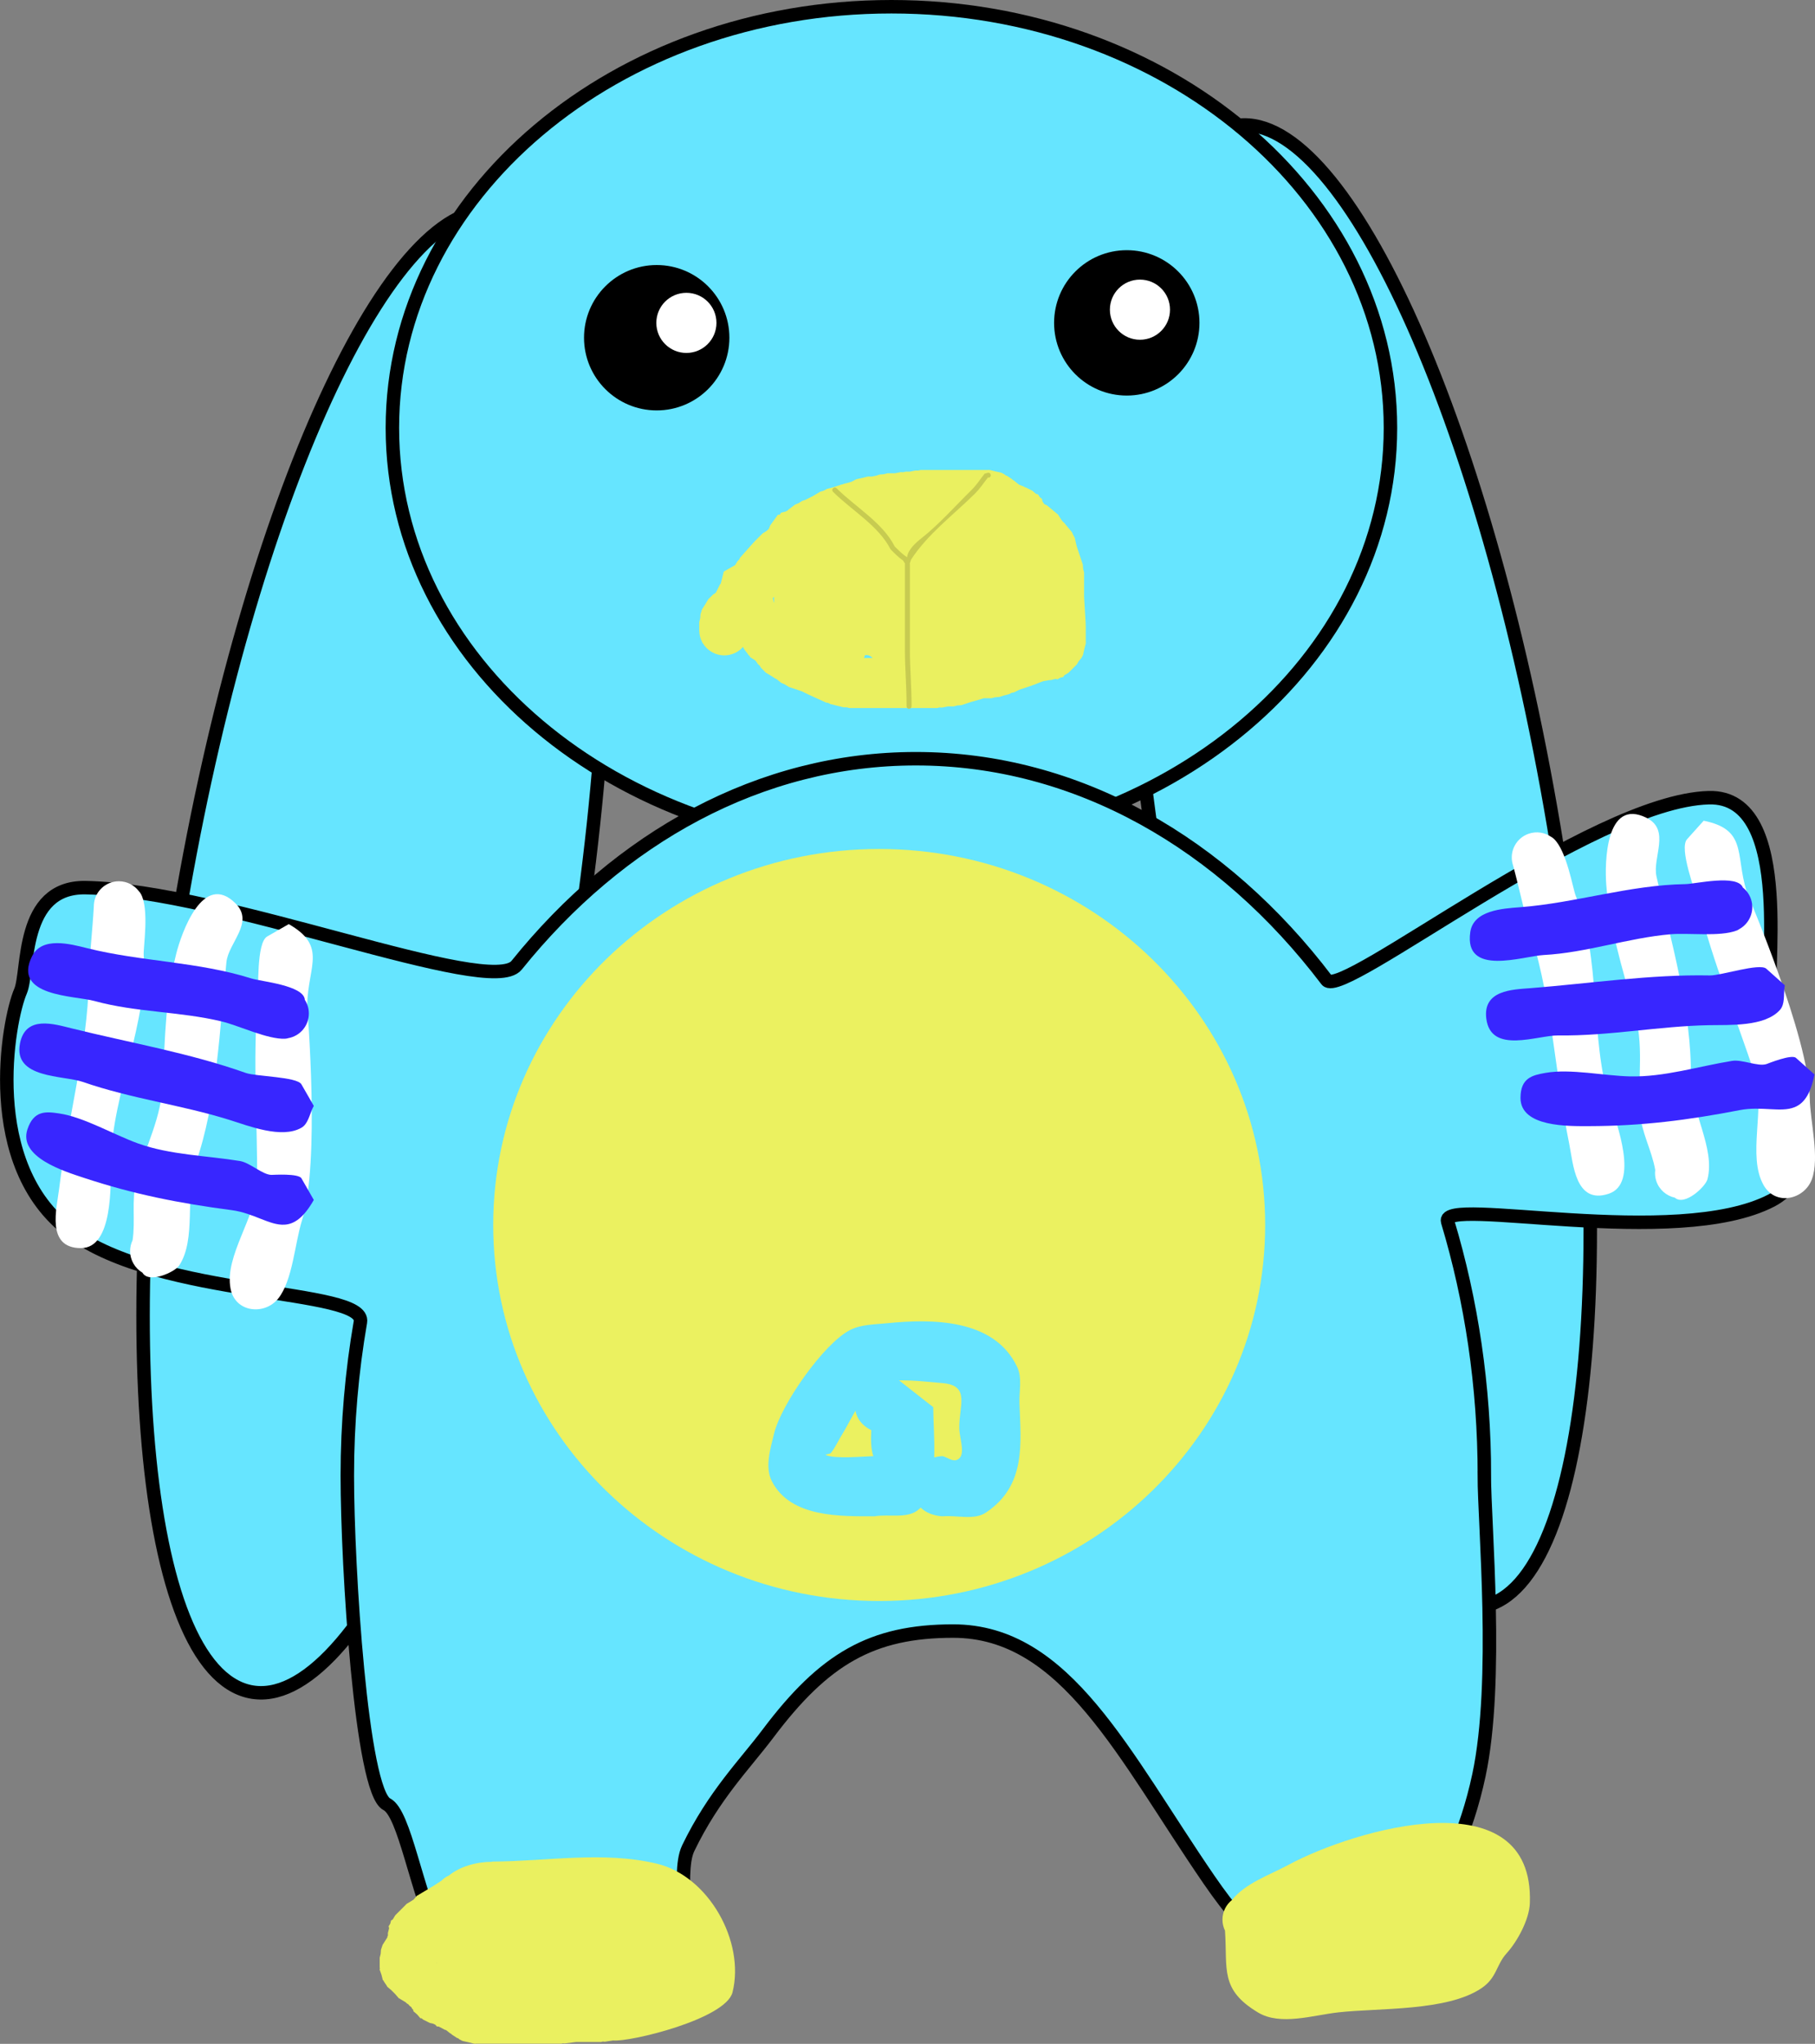 <svg version="1.1" xmlns="http://www.w3.org/2000/svg" xmlns:xlink="http://www.w3.org/1999/xlink" width="67.376" height="75.86" viewBox="0,0,67.376,75.86"><rect x="0" y="0" width="67.376" height="75.86" fill="#808080" stroke="none"/><g transform="translate(-206.187,-141.945)"><g data-paper-data="{&quot;isPaintingLayer&quot;:true}" fill-rule="nonzero" stroke-linecap="butt" stroke-linejoin="miter" stroke-miterlimit="10" stroke-dasharray="" stroke-dashoffset="0" style="mix-blend-mode: normal"><path d="M251.79,146.672c3.938,-1.215 9.289,10.078 11.952,25.223c2.663,15.145 1.63,28.408 -2.307,29.622c-3.938,1.215 -9.289,-10.078 -11.952,-25.223c-2.663,-15.145 -1.63,-28.408 2.307,-29.622z" data-paper-data="{&quot;index&quot;:null}" fill="#66e5ff" stroke="#000000" stroke-width="0.5"/><path d="M227.236,179.463c-2.663,15.145 -8.014,26.438 -11.952,25.223c-3.938,-1.215 -4.971,-14.477 -2.307,-29.622c2.663,-15.145 8.014,-26.438 11.952,-25.223c3.938,1.215 4.971,14.477 2.307,29.622z" fill="#66e5ff" stroke="#000000" stroke-width="0.5"/><path d="M220.753,157.826c0,-8.633 8.294,-15.631 18.525,-15.631c10.231,0 18.525,6.998 18.525,15.631c0,8.633 -8.294,15.631 -18.525,15.631c-10.231,0 -18.525,-6.998 -18.525,-15.631z" fill="#66e5ff" stroke="#000000" stroke-width="0.5"/><path d="M261.287,196.716c0,1.79 0.543,7.632 -0.199,11.115c-0.942,4.42 -3.277,6.404 -3.981,6.444c-1.659,0.094 -2.829,2.115 -6.036,-2.558c-3.17,-4.618 -5.306,-9.233 -9.499,-9.233c-3.023,0 -4.785,1.024 -6.876,3.805c-0.862,1.146 -2.01,2.283 -2.962,4.257c-0.488,1.012 0.328,3.72 -1.029,4.471c-0.707,0.391 -2.143,1.251 -3.312,1.075c-0.853,-0.129 -1.565,-1.331 -1.749,-1.091c-1.181,1.549 -2.363,0.594 -3.112,-0.98c-0.914,-1.923 -1.318,-4.771 -1.987,-5.11c-0.945,-0.478 -1.465,-8.794 -1.465,-12.194c0,-1.958 0.168,-3.866 0.486,-5.704c0.22,-1.267 -7.417,-0.856 -10.78,-3.366c-3.288,-2.454 -2.307,-7.832 -1.837,-8.913c0.319,-0.735 -0.028,-3.885 2.413,-3.843c5.138,0.089 15.014,4.11 16.002,2.881c3.811,-4.74 9.045,-7.666 14.821,-7.666c5.997,0 11.409,3.153 15.251,8.217c0.561,0.739 9.802,-6.649 14.183,-6.771c3.273,-0.091 1.994,6.998 2.319,7.648c0.312,0.625 2.592,5.953 0.017,7.298c-3.548,1.853 -12.319,-0.179 -12.029,0.786c0.881,2.931 1.364,6.11 1.364,9.431z" fill="#66e5ff" stroke="#000000" stroke-width="0.5"/><path d="M253.152,187.412c0,7.708 -6.415,13.956 -14.328,13.956c-7.913,0 -14.328,-6.248 -14.328,-13.956c0,-7.708 6.415,-13.956 14.328,-13.956c7.913,0 14.328,6.248 14.328,13.956z" fill="#ebf160" stroke="none" stroke-width="0"/><path d="M211.414,175.118c0.323,0.574 0.086,2.002 0.107,2.277c0.191,2.451 -1.177,5.163 -1.215,7.646c-0.013,0.852 0.089,3.229 -1.114,3.229c-1.31,0 -0.897,-1.481 -0.808,-2.216c0.305,-2.522 1.051,-5.193 1.102,-7.719c0.019,-0.926 0.132,-1.811 0.184,-2.751c0.001,-0.021 0.002,-0.044 0.002,-0.067c0.034,-0.482 0.437,-0.863 0.928,-0.863c0.303,0 0.572,0.145 0.742,0.369c0.028,0.029 0.052,0.061 0.072,0.097z" fill="#ffffff" stroke="none" stroke-width="0.5"/><path d="M211.248,185.759c0.339,-1.306 0.942,-2.288 0.993,-3.714c0.055,-1.553 0.113,-3.202 0.485,-4.689c0.192,-0.768 0.994,-3.091 2.206,-1.879c0.709,0.709 -0.267,1.459 -0.34,2.181c-0.245,2.42 -0.344,5.209 -1.146,7.481c-0.404,1.146 0.043,2.782 -0.608,3.778c-0.156,0.239 -1.123,0.686 -1.363,0.265c-0.274,-0.162 -0.458,-0.46 -0.458,-0.802c0,-0.144 0.033,-0.281 0.092,-0.403c0.111,-0.74 -0.05,-1.487 0.14,-2.218z" fill="#ffffff" stroke="none" stroke-width="0.5"/><path d="M216.906,176.245c0.683,0.39 0.877,0.764 0.891,1.2c0.015,0.492 -0.2,1.064 -0.205,1.828c-0.001,0.157 0.488,5.806 -0.196,7.974c-0.264,0.837 -0.343,2.223 -0.882,2.896c-0.503,0.628 -1.596,0.524 -1.768,-0.364c-0.238,-1.227 0.976,-2.688 0.985,-3.967c0.017,-2.23 -0.165,-4.468 0.019,-6.691c0.039,-0.474 -0.048,-2.187 0.355,-2.417z" fill="#ffffff" stroke="none" stroke-width="0.5"/><path d="M216.774,180.499c-0.651,0.03 -1.725,-0.49 -2.353,-0.641c-1.558,-0.375 -3.192,-0.336 -4.728,-0.76c-0.735,-0.203 -3.067,-0.16 -2.314,-1.666c0.366,-0.733 1.413,-0.452 2.044,-0.294c2.009,0.502 4.112,0.497 6.103,1.126c0.347,0.11 1.947,0.251 1.977,0.792c0.095,0.146 0.149,0.319 0.149,0.506c0,0.457 -0.329,0.837 -0.764,0.915c-0.036,0.012 -0.074,0.019 -0.115,0.021z" fill="#3826ff" stroke="none" stroke-width="0.5"/><path d="M217.836,182.992c-0.135,0.235 -0.181,0.56 -0.369,0.742c-0.029,0.028 -0.061,0.052 -0.097,0.072c-0.733,0.412 -1.935,-0.066 -2.677,-0.298c-1.778,-0.555 -3.655,-0.788 -5.423,-1.404c-0.729,-0.254 -2.604,-0.115 -2.34,-1.437c0.21,-1.048 1.263,-0.715 1.922,-0.552c2.141,0.53 4.38,0.915 6.458,1.653c0.386,0.137 1.903,0.138 2.066,0.423z" fill="#3826ff" stroke="none" stroke-width="0.5"/><path d="M217.836,186.482c-0.38,0.666 -0.725,0.895 -1.083,0.918c-0.558,0.035 -1.149,-0.432 -1.965,-0.539c-1.935,-0.253 -3.639,-0.588 -5.497,-1.203c-0.718,-0.238 -2.429,-0.764 -2.085,-1.798c0.236,-0.708 0.685,-0.661 1.177,-0.588c0.93,0.138 2.026,0.79 2.936,1.116c1.189,0.425 2.526,0.446 3.772,0.649c0.378,0.061 0.838,0.511 1.172,0.515c0.068,0.001 1.005,-0.063 1.115,0.129z" fill="#3826ff" stroke="none" stroke-width="0.5"/><path d="M263.862,173.072c0.488,0.443 0.713,1.872 0.821,2.127c0.955,2.265 0.513,5.27 1.261,7.638c0.256,0.812 1.103,3.035 -0.038,3.415c-1.243,0.414 -1.319,-1.122 -1.466,-1.848c-0.507,-2.489 -0.642,-5.259 -1.392,-7.672c-0.275,-0.885 -0.447,-1.76 -0.694,-2.668c-0.006,-0.021 -0.012,-0.042 -0.019,-0.065c-0.12,-0.469 0.142,-0.957 0.608,-1.112c0.287,-0.096 0.588,-0.043 0.82,0.116c0.035,0.018 0.069,0.041 0.099,0.069z" fill="#ffffff" stroke="none" stroke-width="0.5"/><path d="M267.065,183.221c-0.091,-1.346 0.172,-2.468 -0.23,-3.838c-0.438,-1.491 -0.904,-3.074 -1.021,-4.602c-0.06,-0.789 -0.033,-3.247 1.499,-2.479c0.897,0.449 0.208,1.469 0.366,2.177c0.532,2.373 1.318,5.051 1.275,7.46c-0.022,1.215 0.919,2.626 0.616,3.777c-0.073,0.276 -0.849,1.005 -1.21,0.682c-0.311,-0.067 -0.58,-0.292 -0.688,-0.616c-0.046,-0.137 -0.058,-0.277 -0.04,-0.411c-0.128,-0.737 -0.517,-1.396 -0.568,-2.148z" fill="#ffffff" stroke="none" stroke-width="0.5"/><path d="M269.43,172.407c0.771,0.155 1.074,0.448 1.224,0.857c0.17,0.462 0.146,1.073 0.382,1.799c0.049,0.149 2.297,5.355 2.332,7.628c0.013,0.878 0.377,2.218 0.078,3.026c-0.279,0.755 -1.349,1.002 -1.793,0.213c-0.613,-1.089 0.077,-2.859 -0.318,-4.075c-0.688,-2.122 -1.568,-4.188 -2.095,-6.355c-0.112,-0.462 -0.736,-2.06 -0.427,-2.406z" fill="#ffffff" stroke="none" stroke-width="0.5"/><path d="M270.648,176.485c-0.608,0.234 -1.791,0.08 -2.435,0.135c-1.597,0.136 -3.135,0.689 -4.726,0.772c-0.762,0.04 -2.96,0.817 -2.721,-0.85c0.116,-0.811 1.198,-0.874 1.847,-0.924c2.065,-0.158 4.058,-0.826 6.146,-0.858c0.364,-0.006 1.926,-0.377 2.126,0.127c0.136,0.108 0.243,0.256 0.302,0.433c0.144,0.434 -0.048,0.898 -0.435,1.11c-0.031,0.022 -0.064,0.041 -0.102,0.056z" fill="#3826ff" stroke="none" stroke-width="0.5"/><path d="M272.443,178.515c-0.053,0.266 0.005,0.588 -0.116,0.82c-0.018,0.035 -0.041,0.069 -0.069,0.099c-0.565,0.623 -1.857,0.548 -2.634,0.562c-1.862,0.035 -3.717,0.406 -5.589,0.38c-0.772,-0.011 -2.507,0.713 -2.674,-0.625c-0.132,-1.06 0.973,-1.077 1.65,-1.13c2.199,-0.173 4.445,-0.515 6.649,-0.471c0.409,0.008 1.849,-0.47 2.094,-0.251z" fill="#3826ff" stroke="none" stroke-width="0.5"/><path d="M273.545,181.826c-0.151,0.752 -0.405,1.078 -0.738,1.213c-0.518,0.209 -1.227,-0.047 -2.035,0.109c-1.916,0.371 -3.638,0.591 -5.595,0.595c-0.757,0.001 -2.546,0.043 -2.546,-1.047c0,-0.746 0.441,-0.844 0.931,-0.93c0.926,-0.163 2.172,0.11 3.138,0.131c1.262,0.028 2.538,-0.374 3.784,-0.576c0.378,-0.061 0.957,0.22 1.274,0.119c0.064,-0.021 0.934,-0.377 1.098,-0.23z" fill="#3826ff" stroke="none" stroke-width="0.5"/><path d="M224.454,211.04c2.041,-0.01 4.137,-0.398 6.122,0.079c1.92,0.462 3.273,2.893 2.804,4.771c-0.249,0.996 -3.815,1.855 -4.434,1.789l-0.309,0.048l-0.072,-0.007l-0.07,0.017h-0.922l-0.432,0.054l-0.058,-0.007l-0.057,0.014h-3.184l-0.009,0.006l-0.026,-0.006h-0.026l-0.207,-0.052l-0.209,-0.046l-0.023,-0.012l-0.026,-0.006l-0.005,-0.009l-0.068,-0.034l-0.045,-0.038l-0.055,-0.02l-0.184,-0.122l-0.028,-0.03l-0.037,-0.017l-0.148,-0.118l-0.048,-0.012l-0.222,-0.118l-0.072,-0.004l-0.054,-0.063l-0.088,-0.042l-0.121,-0.027l-0.245,-0.122l-0.058,-0.049l-0.046,-0.003l-0.12,-0.14l-0.14,-0.12l-0.003,-0.046l-0.049,-0.058l-0.024,-0.048l-0.069,-0.052l-0.042,-0.052l-0.057,-0.034l-0.041,-0.041l-0.208,-0.125l-0.016,-0.016l-0.025,-0.001l-0.143,-0.166l-0.135,-0.135l-0.166,-0.143l-0.001,-0.014l-0.116,-0.173l-0.013,-0.035l-0.027,-0.016l-0.051,-0.203l-0.07,-0.197l0.014,-0.028l-0.009,-0.036v-0.367l0.036,-0.145l0.011,-0.149l0.061,-0.184l0.172,-0.27l0.012,-0.061l0.013,-0.008v-0.101l0.045,-0.178l-0.019,-0.069l0.062,-0.103l0.029,-0.116l0.062,-0.035l0.094,-0.157l0.386,-0.386l0.002,-0.01l0.023,-0.014l0.018,-0.018l0.183,-0.11l0.069,-0.044l0.13,-0.152l0.025,-0.001l0.016,-0.016l0.593,-0.356l0.165,-0.11l0.035,-0.013l0.016,-0.027l0.034,-0.008c0.083,-0.088 0.184,-0.16 0.296,-0.211c0.428,-0.344 1.029,-0.507 1.605,-0.509zM222.393,214.812l0.004,0.002c0.001,-0.012 0.003,-0.024 0.004,-0.035z" fill="#eaf060" stroke="none" stroke-width="0.5"/><path d="M254.019,211.16c2.457,-1.323 9.126,-3.283 8.959,1.423c-0.021,0.607 -0.467,1.426 -0.86,1.858c-0.397,0.437 -0.357,0.909 -0.94,1.301c-1.278,0.858 -3.779,0.726 -5.306,0.894c-0.944,0.104 -2.15,0.506 -2.983,0.006c-1.428,-0.857 -1.13,-1.605 -1.228,-3.039c-0.06,-0.123 -0.094,-0.262 -0.094,-0.408c0,-0.295 0.138,-0.559 0.352,-0.729c0.504,-0.628 1.385,-0.921 2.101,-1.306z" fill="#eaf060" stroke="none" stroke-width="0.5"/><path d="M238.286,166.297c-0.01,0.024 -0.02,0.048 -0.03,0.071h0.327c-0.085,-0.083 -0.179,-0.13 -0.293,-0.101zM233.075,166.27c-0.341,0 -0.64,-0.184 -0.802,-0.458l-0.012,-0.007l-0.007,-0.027c-0.07,-0.131 -0.11,-0.28 -0.11,-0.439v-0.306l0.036,-0.145l0.011,-0.149l0.042,-0.126l-0.003,-0.01l0.014,-0.023l0.008,-0.025l0.115,-0.18l0.11,-0.183l0.018,-0.018l0.014,-0.023l0.01,-0.002l0.141,-0.141l0.079,-0.048l0.03,-0.033l0.145,-0.29l0.03,-0.035l0.111,-0.443l0.422,-0.241l0.084,-0.139l0.062,-0.062l0.041,-0.078l0.49,-0.551l0.023,-0.016l0.014,-0.024l0.306,-0.306l0.128,-0.077l0.101,-0.087l0.055,-0.136l0.281,-0.389l0.079,-0.011l0.039,-0.069l0.195,-0.049l0.013,-0.02l0.036,-0.007l0.031,-0.038l0.245,-0.184l0.138,-0.058l0.126,-0.08l0.121,-0.04l0.276,-0.138l0.276,-0.165l0.132,-0.04l0.121,-0.065l0.21,-0.053l0.333,-0.111l0.036,-0.003l0.032,-0.017l0.21,-0.053l0.087,-0.029l0.131,-0.066l0.005,-0.009l0.026,-0.006l0.023,-0.012l0.209,-0.046l0.207,-0.052h0.026l0.026,-0.006l0.009,0.006h0.092l0.159,-0.032l0.129,-0.043l0.149,-0.011l0.145,-0.036h0.275l0.216,-0.043l0.093,0.004l0.09,-0.022h0.153l0.216,-0.043l0.093,0.004l0.09,-0.022h2.511l0.009,-0.006l0.026,0.006h0.026l0.207,0.052l0.209,0.046l0.023,0.012l0.026,0.006l0.005,0.009l0.068,0.034l0.045,0.038l0.055,0.02l0.184,0.122l0.028,0.03l0.037,0.017l0.198,0.159l0.178,0.071l0.032,0.023l0.039,0.009l0.245,0.122l0.139,0.119l0.07,0.014l0.064,0.101l0.091,0.078l0.004,0.071l0.064,0.101l0.017,0.015l0.097,0.047l0.367,0.306l0.009,0.012l0.021,0.004l0.121,0.19l0.07,0.096l0.01,0.001l0.017,0.02l0.021,0.016l0.135,0.166l0.139,0.162l0.012,0.023l0.017,0.021l-0.001,0.01l0.068,0.136l0.009,0.005l0.006,0.026l0.012,0.023l0.046,0.209l0.023,0.093l0.226,0.677l0.011,0.149l0.036,0.145v0.891l0.06,1.014l-0.005,0.028l0.007,0.027v0.613l0.006,0.009l-0.006,0.026v0.026l-0.052,0.207l-0.036,0.16l0,0.002l-0.001,0.002l-0.01,0.045l-0.012,0.023l-0.006,0.026l-0.009,0.005l-0.034,0.068l-0.097,0.114l-0.077,0.128l-0.306,0.306l-0.157,0.094l-0.035,0.062l-0.116,0.029l-0.103,0.062l-0.069,-0.019l-0.178,0.045h-0.045l-0.219,0.037l-0.088,0.029l-0.281,0.112l-0.028,0.004l-0.024,0.015l-0.488,0.163l-0.186,0.093l-0.1,0.022l-0.09,0.048l-0.21,0.053l-0.15,0.05l-0.149,0.011l-0.145,0.036h-0.278l-0.04,0.013l-0.021,0.002l-0.018,0.01l-0.409,0.117l-0.348,0.116l-0.149,0.011l-0.145,0.036h-0.214l-0.216,0.043l-0.093,-0.004l-0.09,0.022h-3.245l-0.111,-0.028h-0.115l-0.49,-0.122l-0.075,-0.04l-0.084,-0.015l-0.673,-0.306l-0.014,-0.011l-0.017,-0.004l-0.186,-0.093l-0.488,-0.163l-0.138,-0.088l-0.149,-0.068l-0.174,-0.139l-0.004,-0.002l-0.025,-0.008l-0.18,-0.115l-0.183,-0.11l-0.018,-0.018l-0.023,-0.014l-0.002,-0.01l-0.141,-0.141l-0.048,-0.079l-0.069,-0.062l-0.074,-0.111l-0.048,-0.039l-0.17,-0.108l-0.007,-0.036l-0.038,-0.031l-0.184,-0.245l-0.027,-0.065c-0.17,0.193 -0.42,0.315 -0.698,0.315zM234.894,164.124l-0.022,0.036l0.015,0.029l0.022,0.1l0.016,0.029c-0.004,-0.075 -0.005,-0.149 -0.003,-0.223z" fill="#eaf060" stroke="none" stroke-width="0.5"/><path d="M239.933,168.249c-0.093,0 -0.093,-0.093 -0.093,-0.093v-0.061c0,-0.69 -0.061,-1.335 -0.061,-2.021c0,-1.061 0,-2.123 0,-3.184c0,0 0,-0.012 0.004,-0.027l-0.072,-0.113c-0.172,-0.117 -0.316,-0.267 -0.466,-0.417c-0.436,-0.87 -1.456,-1.455 -2.133,-2.132c0,0 -0.066,-0.066 0,-0.132c0.066,-0.066 0.132,0 0.132,0c0.683,0.683 1.714,1.276 2.153,2.154c0.142,0.142 0.287,0.29 0.452,0.399l0,0.003l0.011,0.004c0.032,-0.289 0.331,-0.547 0.538,-0.711c0.656,-0.519 1.238,-1.181 1.834,-1.767c0.221,-0.215 0.308,-0.379 0.506,-0.626l0.134,-0.035c0,0 0.093,0 0.093,0.093c0,0.093 -0.093,0.093 -0.093,0.093l0.011,-0.035c-0.196,0.244 -0.3,0.423 -0.521,0.642c-0.8,0.787 -1.748,1.495 -2.356,2.435l-0.046,0.138c-0,0.001 -0.001,0.002 -0.001,0.003c0.005,0.017 0.005,0.03 0.005,0.03c0,1.061 0,2.123 0,3.184c0,0.685 0.061,1.331 0.061,2.021v0.061c0,0 0,0.093 -0.093,0.093z" fill="#c7cb51" stroke="none" stroke-width="0.5"/><path d="M227.867,154.48c0,-1.49 1.208,-2.698 2.698,-2.698c1.49,0 2.698,1.208 2.698,2.698c0,1.49 -1.208,2.698 -2.698,2.698c-1.49,0 -2.698,-1.208 -2.698,-2.698z" fill="#000000" stroke="none" stroke-width="0.5"/><path d="M245.317,153.929c0,-1.49 1.208,-2.698 2.698,-2.698c1.49,0 2.698,1.208 2.698,2.698c0,1.49 -1.208,2.698 -2.698,2.698c-1.49,0 -2.698,-1.208 -2.698,-2.698z" fill="#000000" stroke="none" stroke-width="0.5"/><path d="M230.551,153.929c0,-0.617 0.5,-1.116 1.116,-1.116c0.617,0 1.116,0.5 1.116,1.116c0,0.617 -0.5,1.116 -1.116,1.116c-0.617,0 -1.116,-0.5 -1.116,-1.116z" fill="#ffffff" stroke="none" stroke-width="0.5"/><path d="M247.388,153.439c0,-0.617 0.5,-1.116 1.116,-1.116c0.617,0 1.116,0.5 1.116,1.116c0,0.617 -0.5,1.116 -1.116,1.116c-0.617,0 -1.116,-0.5 -1.116,-1.116z" fill="#ffffff" stroke="none" stroke-width="0.5"/><path d="M238.608,195.992c-0.092,-0.25 -0.097,-0.617 -0.077,-0.964c-0.227,-0.112 -0.513,-0.328 -0.589,-0.721c-0.194,0.338 -0.364,0.673 -0.479,0.854c-0.148,0.233 -0.258,0.491 -0.427,0.709c-0.042,0.053 -0.248,0.053 -0.186,0.081c0.334,0.152 1.374,0.05 1.759,0.041zM239.562,193.179l1.268,0.995c0,0.472 0.057,1.176 0.036,1.865c0.178,-0.048 0.315,-0.048 0.315,-0.048c0.175,0.047 0.357,0.206 0.526,0.14c0.36,-0.141 0.101,-0.77 0.091,-1.157c-0.022,-0.852 0.435,-1.61 -0.639,-1.695c-0.351,-0.028 -1.023,-0.108 -1.597,-0.101zM240.361,197.902c-0.014,0.015 -0.028,0.029 -0.042,0.043c-0.406,0.393 -1.115,0.186 -1.672,0.279c-1.228,-0.003 -3.101,0.064 -3.803,-1.293c-0.274,-0.529 -0.061,-1.207 0.08,-1.786c0.262,-1.07 1.841,-3.34 2.824,-3.837c0.409,-0.207 0.897,-0.203 1.354,-0.248c1.668,-0.168 3.988,-0.183 4.844,1.62c0.195,0.41 0.068,0.907 0.085,1.361c0.055,1.479 0.252,3.045 -1.242,4.043c-0.447,0.299 -1.072,0.093 -1.608,0.14c0,0 -0.488,0 -0.819,-0.323z" fill="#67e4ff" stroke="none" stroke-width="0.5"/></g></g></svg>